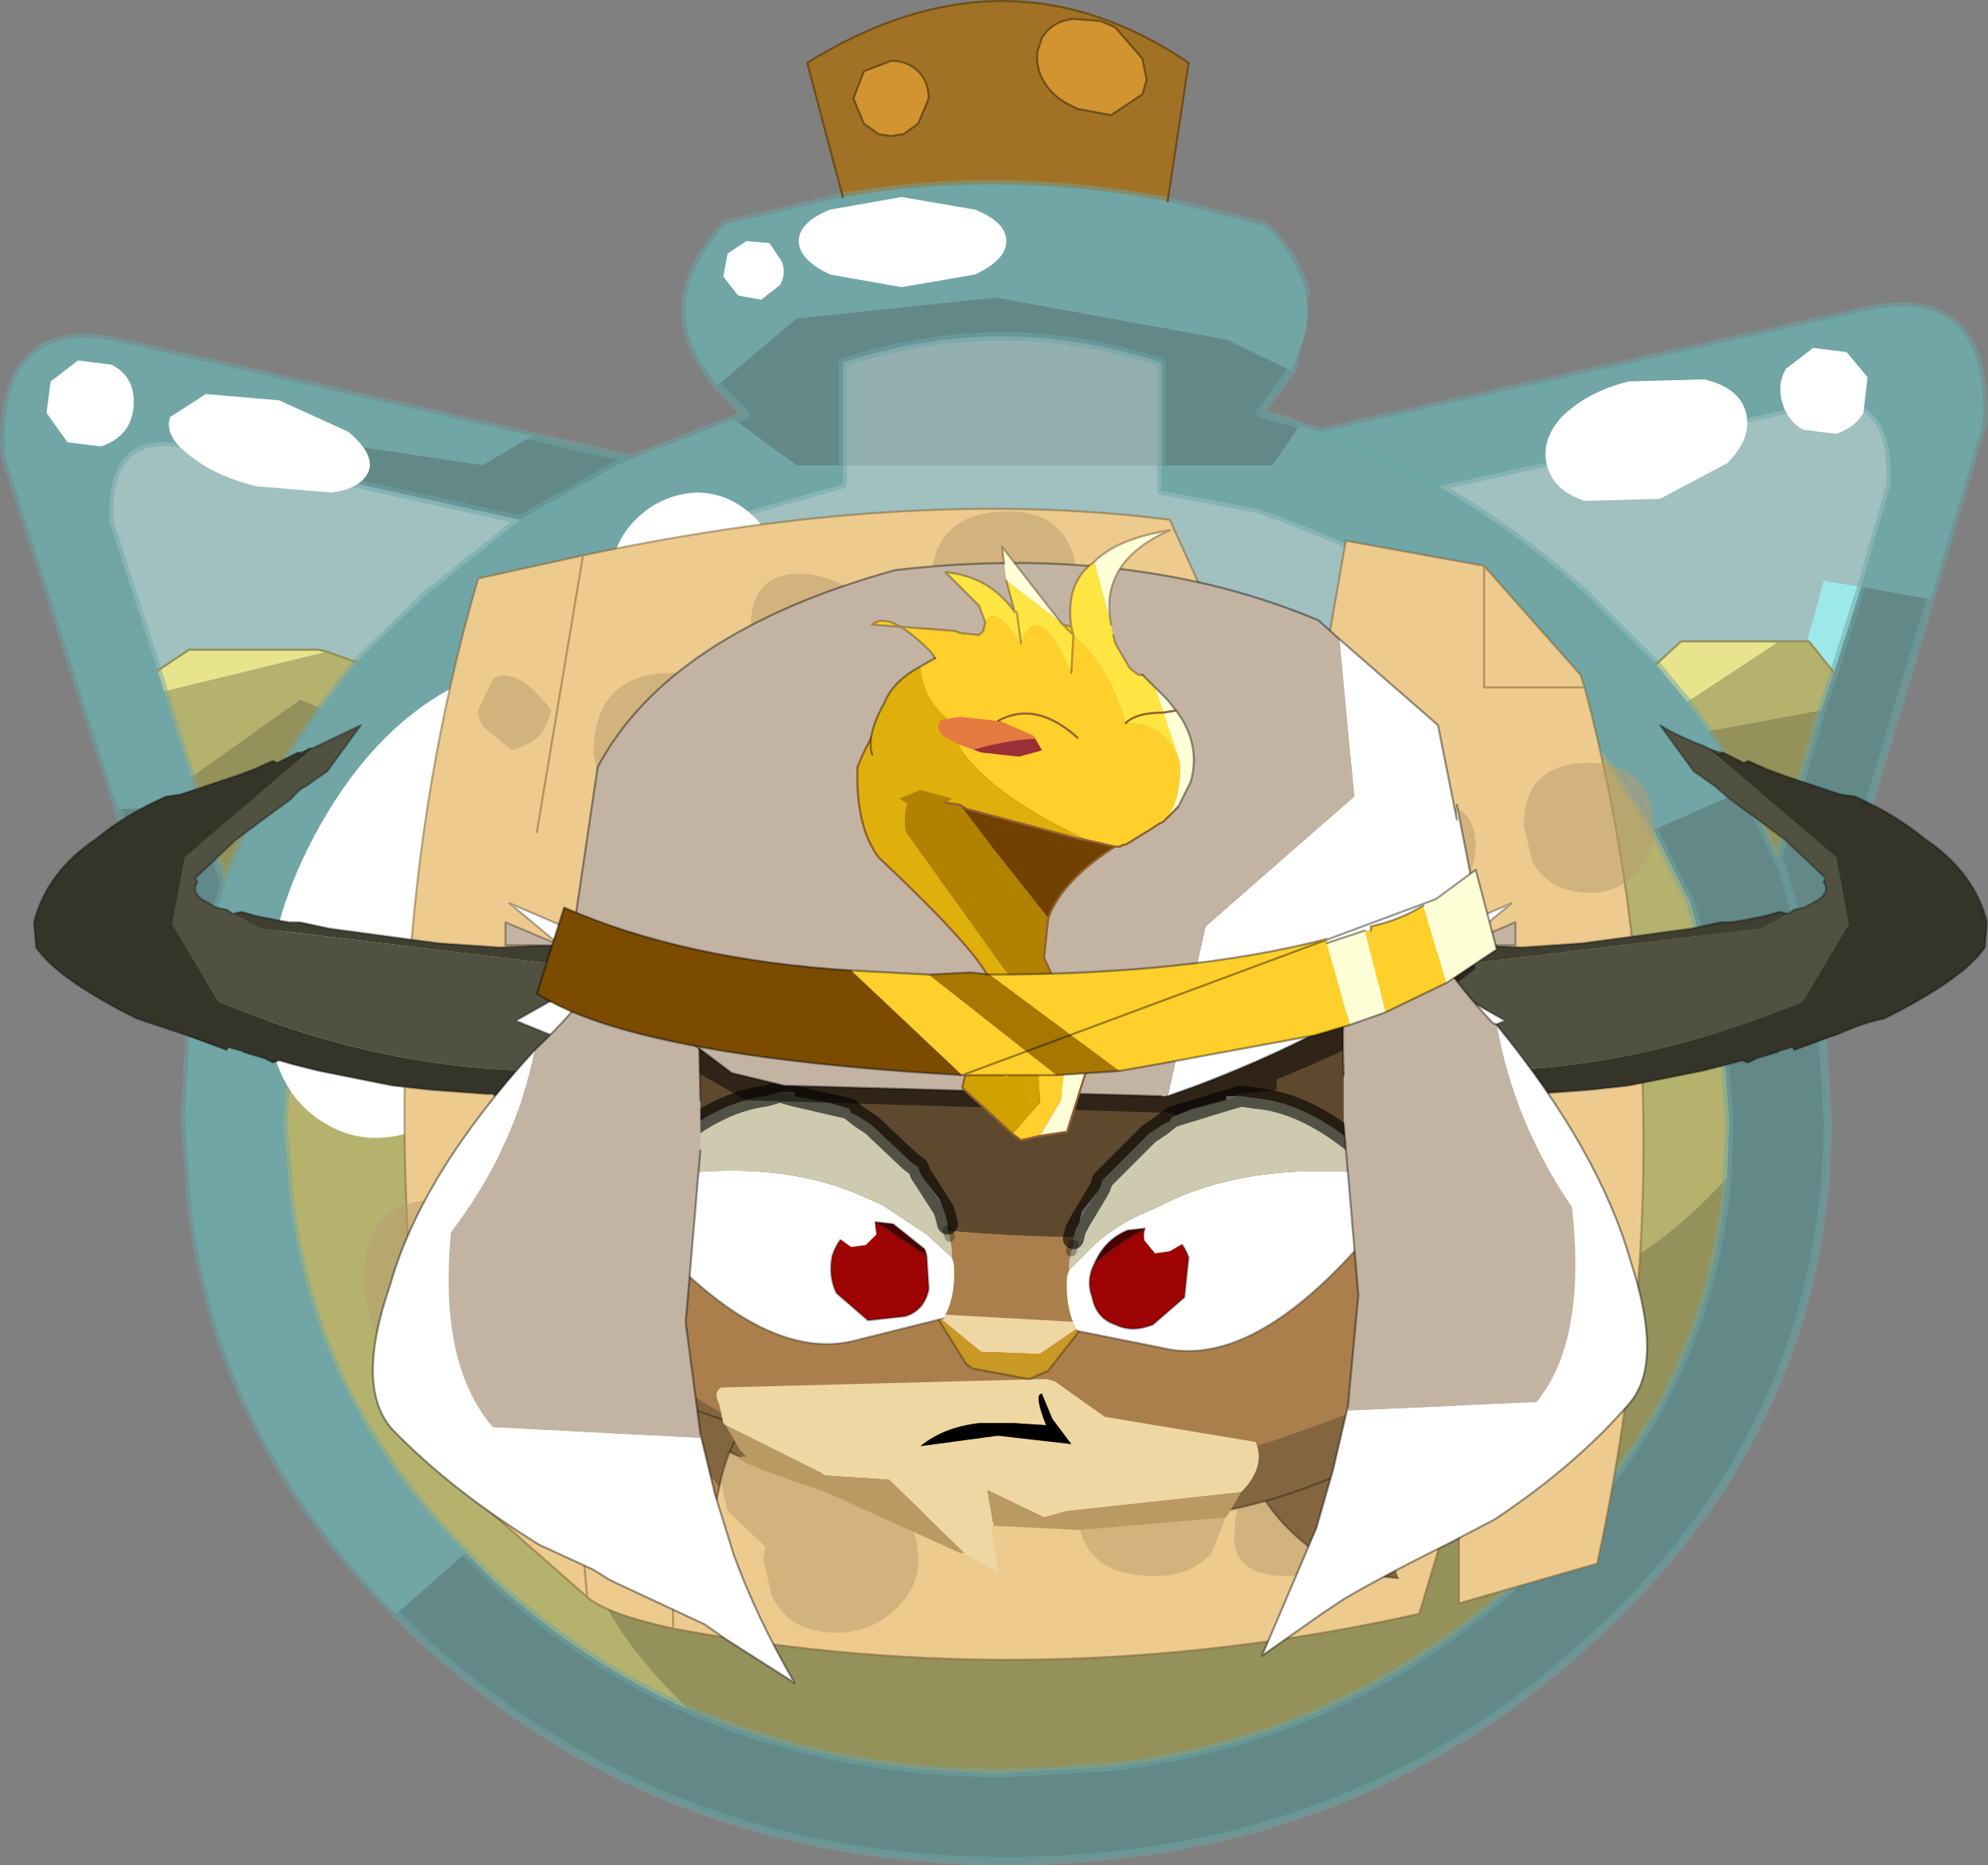 <svg viewBox="0 0 47.433 44.499" xmlns="http://www.w3.org/2000/svg" xmlns:xlink="http://www.w3.org/1999/xlink"><rect x="0" y="0" width="47.433" height="44.499" fill="#808080" stroke="none"/><g transform="translate(-376.69 -277.75)"><use transform="translate(376.7 277.75)" width="47.4" height="44.5" xlink:href="#a"/><use transform="translate(377.5 290.4)" width="46.6" height="27.5" xlink:href="#b"/></g><defs><g id="c"><path d="M1.05-21q-.05.25.05.55.2.5.7.75l.2.1.8.15.75-.5.1-.35-.1-.5-.65-.75-.35-.15-.65-.05q-.5.05-.75.45l-.1.3m3.1 3.6q-4-.75-7.75-.1l-.85-3.2q4.75-2.95 9.1 0l-.5 3.3m-7.25-1.85.35.25.3.05.3-.05.35-.25.25-.6q0-.4-.25-.65t-.65-.25l-.65.25-.25.65.25.6" fill="#a17225" fill-rule="evenodd" transform="translate(23.7 22.2)"/><path d="m1.05-21 .1-.3q.25-.4.75-.45l.65.05.35.15.65.75.1.5-.1.35-.75.5-.8-.15-.2-.1q-.5-.25-.7-.75-.1-.3-.05-.55m-4.15 1.75-.25-.6.25-.65.65-.25q.4 0 .65.25t.25.65l-.25.6-.35.25-.3.05-.3-.05-.35-.25" fill="#d19430" fill-rule="evenodd" transform="translate(23.7 22.2)"/><path d="m20.05-6.15-.6-.75h-.05l.4-1.45.9.15-.65 2.05" fill="#9de8e8" fill-rule="evenodd" transform="translate(23.7 22.2)"/><path d="m16.55-5.45-.75-.9.6-.55h2.35l-2.2 1.45m-4.5-.8Q11.3-4.8 8.6-4.65L6.1-5q-5-.55-8.6.9-5.15 3.15-10.85 2.75l-1.75-1.2 1.65-2.3.05-.1.05-.05q.95-1.05 3.1-1.8h20.9l1.4.55m-32 .05.75-.5h3.1l.2.05-3.9.95-.15-.5" fill="#e8e48d" fill-rule="evenodd" transform="translate(23.7 22.2)"/><path d="m13.6-5.4 1.1 1.35 1.05 1.65.75 1.5.1.15.7 2.45.1.8.15 2.05-.05 1.35Q13.8 10 8.4 9l-4-1.05-4.95-.7Q-6 6.95-8.3 9.55q-1.5 1.7-1.65 3.45-.3 2.75 2.7 5.6-2.5-1.1-4.65-3.05l-.7-.7q-3.65-3.65-4.2-8.5l-.15-1.8.15-1.95.3-1.7.4-1.25 1-2.2 1.75 1.2q5.7.4 10.85-2.75Q1.1-5.55 6.1-5l2.5.35q2.7-.15 3.45-1.6l1.55.85m3.45.65-.5-.7 2.2-1.45h.7l.6.75-.3.9-2.7.5m-32.95-1.9.7.25-.85 1.1-.5-.2-2.6 1.85-.65-2.05 3.9-.95" fill="#b5b26e" fill-rule="evenodd" transform="translate(23.7 22.2)"/><path d="m17.9-3.35-.35-.6-.5-.8 2.7-.5L18.7-1.7l-.8-1.65M-7.25 18.6q-3-2.85-2.7-5.6.15-1.75 1.65-3.45 2.3-2.6 7.75-2.3l4.95.7L8.4 9q5.4 1 9.1-3.1-.25 2.95-1.6 5.45-1.25 2.25-3.4 4.2-4.15 3.75-9.7 4.4l-2.5.15q-4.1 0-7.55-1.5m-8.8-23.9q-1.55 2.15-2.3 4.2l-.6-1.85-.2-.7 2.6-1.85.5.2" fill="#94915a" fill-rule="evenodd" transform="translate(23.7 22.2)"/><path d="m4.15-17.4 2.35.6q.75.75.95 1.6.15.75-.25 1.6l-.1.25-1.55-.75-5.5-1-4.75.5-1.9 1.6-.25-.35q-1.2-1.7.45-3.5l2.8-.65q3.75-.65 7.75.1m6.45 6.8-1.4-.7-1.4-.6 1.4.6 1.4.7q1.9 1.1 3.55 2.6l1.65 1.65.75.9.5.7.5.8.35.6-2.15.95-1.05-1.65-1.1-1.35-1.1-1.05q-1.45-1.35-3.1-2.3l-1.25-.6-1.25-.5-.15-.05-.4-.15L4-10.5v-.6h2.65l.65-.95.5.15 13.05-2.9q2.9-.6 2.75 2.7l-1.25 4.2-1.65-.3.7-2.45q.1-2.4-1.95-1.9L10.6-10.6M-13.35-5l-.05.05-.05.1-1.65 2.3-1 2.2-.4 1.25-.3 1.7-.15 1.95.15 1.8q.55 4.85 4.2 8.5l-1.65 1.45q-4.25-4.15-4.9-9.75l-.15-2.05.1-1.9.05-.3.35-1.95.45-1.45q.75-2.05 2.3-4.2l.85-1.1 1.65-1.6 2.25-1.8.05-.05.1-.05L-9-11.1l.35-.15 2.45-.95 1.5 1.1h1.1v.45l-2.3.65-1.65.65-2.35 1.3-2 1.6L-13.35-5m-7.55 2.1-2.7-8.45q-.15-3.3 2.7-2.7l9.9 2.25-1.2.7-5-.75-.45.65-1.6-.4q-1.95-.4-1.85 1.85l1.15 3.55.15.5.65 2.05.2.7-1.95.05" fill="#65cccc" fill-opacity=".502" fill-rule="evenodd" transform="translate(23.7 22.2)"/><path d="m-6.6-13 1.9-1.6 4.75-.5 5.5 1 1.55.75-.75 1 .7.2.25.1-.65.95H4v-2.45q-3.8-1.25-7.6 0v2.45h-1.1l-1.5-1.1.3-.1-.7-.7m27.3 4.8 1.65.3-2.75 9.15-.8-2.8-.1-.15.1.15.8 2.8.15.9.15 2.35q0 4.2-1.9 7.7-1.4 2.6-3.85 4.8Q8.45 22.2.3 22.2q-8.1 0-13.85-5.2l-.7-.7 1.65-1.45.7.7q2.15 1.95 4.65 3.05Q-3.8 20.1.3 20.1l2.5-.15q5.55-.65 9.7-4.4 2.15-1.95 3.4-4.2 1.35-2.5 1.6-5.45l.05-1.35-.15-2.05-.1-.8-.7-2.45-.1-.15-.75-1.5 2.15-.95.8 1.65 1.05-3.55.3-.9.65-2.05M-11-11.8l2.35.55-.35.15-2.15 1.2-.1.05-.05.05-6.35-1.4.45-.65 5 .75 1.2-.7m-7.35 10.7L-18.8.35l-.35 1.95-.1.1-1.65-5.3 1.95-.05.6 1.85" fill="#478f8f" fill-opacity=".502" fill-rule="evenodd" transform="translate(23.7 22.2)"/><path d="m10.6-10.6 8.85-1.95q2.05-.5 1.95 1.9l-.7 2.45-.9-.15-.4 1.45h-3l-.6.55L14.15-8q-1.65-1.5-3.55-2.6M4-11.1v.6l2.35.45.4.15.15.05 1.25.5 1.25.6q1.65.95 3.1 2.3l1.1 1.05-1.55-.85-1.4-.55h-20.9q-2.15.75-3.1 1.8l1.45-1.45 2-1.6 2.35-1.3L-5.9-10l2.3-.65v-.45H4m-15.3 1.3L-13.55-8l-1.65 1.6-.7-.25-.2-.05h-3.1l-.75.5-1.15-3.55q-.1-2.25 1.85-1.85l1.6.4 6.35 1.4" fill="#c2ffff" fill-opacity=".502" fill-rule="evenodd" transform="translate(23.7 22.2)"/><path d="M-3.6-11.1v-2.45q3.8-1.25 7.6 0v2.45h-7.6" fill="#a8dede" fill-opacity=".502" fill-rule="evenodd" transform="translate(23.7 22.2)"/><path d="M31.15 7q-.2-.85-.95-1.6l-2.35-.6q-4-.75-7.75-.1l-2.8.65q-1.65 1.8-.45 3.5l.25.35m13.7-.35.1-.25m.6 1.7 1.4.6 1.4.7 8.85-1.95q2.05-.5 1.95 1.9L44.4 14m1.65.3 1.25-4.2q.15-3.3-2.75-2.7L31.5 10.3l-.5-.15m-3.3.95v.6l2.35.45.4.15.15.05 1.25.5 1.25.6q1.65.95 3.1 2.3l1.1 1.05 1.1 1.35 1.05 1.65m2.15-.95-.35-.6-.5-.8-.5-.7-.75-.9-1.65-1.65q-1.65-1.5-3.55-2.6m-3.5-2.75-.75 1 .7.2.25.1m-20.7 7.1-.05.1-1.65 2.3-1 2.2-.4 1.25-.3 1.7-.15 1.95.15 1.8q.55 4.85 4.2 8.5l.7.7q2.15 1.95 4.65 3.05M41.2 28.1l.05-1.35-.15-2.05-.1-.8-.7-2.45-.1-.15-.75-1.5m4.3-3.75L44.4 14m-.65 2.05-.3.9-1.05 3.55.1.15.8 2.8 2.75-9.15m-4.45 4.55.8 1.65m-22.3-9.4V8.65q3.8-1.25 7.6 0v2.45m-7.6 0v.45l-2.3.65-1.65.65-2.35 1.3-2 1.6-1.45 1.45m-.9 21.3.7.7Q15.9 44.4 24 44.4q8.15 0 13.85-5.2 2.45-2.2 3.85-4.8 1.9-3.5 1.9-7.7l-.15-2.35-.15-.9m-2.1 4.65q-.25 2.95-1.6 5.45-1.25 2.25-3.4 4.2-4.15 3.75-9.7 4.4l-2.5.15q-4.1 0-7.55-1.5M2.8 19.3.1 10.85q-.15-3.3 2.7-2.7l9.9 2.25 2.35.55L17.5 10l.3-.1-.7-.7m-4.7 3.2.05-.05.1-.05 2.15-1.2.35-.15M8.5 15.8l1.65-1.6 2.25-1.8L6.05 11l-1.6-.4q-1.95-.4-1.85 1.85L3.75 16m4.75-.2-.85 1.1q-1.55 2.15-2.3 4.2l-.45 1.45-.35 1.95-.05.3-.1 1.9.15 2.05q.65 5.6 4.9 9.75m-4.1-17.4-.6-1.85m-1.95.05 1.65 5.3.1-.1m0-5.95.2.7m-.2-.7L3.9 16.5l-.15-.5m.75 8.8-.05-.2" fill="none" stroke="#6da6a6" stroke-linecap="round" stroke-linejoin="round" stroke-opacity=".502" stroke-width=".2"/><path d="m35.75 15.95-1.4-.55h-20.9q-2.15.75-3.1 1.8l-.05.05m32.8-1.95h.05l.6.75m-.65-.75h-.65m-2.95.55.6-.55h2.35m-6.7.65 1.55.85M3.75 16l.75-.5h3.1l.2.05.7.25" fill="none" stroke="#94915a" stroke-linecap="round" stroke-linejoin="round" stroke-width=".05"/><path d="m24.75 1.2.1-.3q.25-.4.75-.45l.65.05.35.15.65.75.1.5-.1.35-.75.5-.8-.15-.2-.1q-.5-.25-.7-.75-.1-.3-.05-.55M20.1 4.7l-.85-3.2q4.75-2.95 9.1 0l-.5 3.3M20.6 2.95l-.25-.6.25-.65.65-.25q.4 0 .65.25t.25.65l-.25.6-.35.25-.3.05-.3-.05-.35-.25" fill="none" stroke="#704f19" stroke-linecap="round" stroke-linejoin="round" stroke-width=".05"/><path d="m15.15-13.1 1.8-.05q.85.2 1 .8t-.45 1.2l-1.6.85-1.8.05q-.75-.25-.9-.85t.35-1.15q.6-.6 1.6-.85M19.55-13.9l.8.1.5.6-.1.85q-.2.35-.65.5l-.8-.1q-.4-.25-.5-.7-.1-.4.1-.75l.65-.5M-16.05-2.55q1.25-2.2 3.05-3.2 1.85-1.05 3.15-.3 1.3.8 1.3 2.85.05 2.1-1.2 4.3t-3.15 3.25q-1.75 1.05-3.05.25-1.3-.75-1.4-2.8.05-2.15 1.3-4.35M-21.85-13.6l.8.1q.4.2.5.6.1.45-.1.85-.2.35-.65.5l-.8-.1-.5-.7.1-.75.65-.5M-17.05-12.65l1.65.75q.6.5.5.9-.15.45-.9.55l-1.8-.15q-1-.25-1.6-.75-.6-.45-.45-.9l.85-.55 1.75.15M-8.55-9.8q.6-.6 1.45-.65.8 0 1.4.6t.6 1.4q-.05.85-.65 1.45-.55.55-1.4.6-.8 0-1.4-.6t-.6-1.4q.05-.85.6-1.4M-5.9-16.45l.55.05.3.45q.1.3-.05.55l-.45.35-.55-.1-.35-.45.1-.55.45-.3M-2.2-17.5l1.75.3q.75.3.75.75t-.75.8l-1.75.3-1.7-.3q-.75-.35-.75-.8t.75-.75l1.7-.3" fill="#fff" fill-rule="evenodd" transform="translate(23.7 22.2)"/><path d="M11.7-8.7 14-6.1l.1.3q2.65 10 .3 20.9l-3.3.95v-2.9l-.95 3.15q-9 2-17.8.35-1.6-.35-2.05-.75l-3.75-3.3-.05-.4Q-15.05 1-12.3-8.4l2.5-.55q7.75-1.65 14-.85L7.3-3l1.1-6.3 3.3.6v2.9h2.4-2.4v-2.9M-7.65 8.4v8.25V8.4m-2.05 7.5-.4-4.5-3.4.8 3.4-.8.4 4.5m-1.2-18.25 1.1-6.6-1.1 6.6m21.5 10.5.5 5-.5-5" fill="#edcb8e" fill-rule="evenodd" transform="translate(23.7 22.2)"/><path d="m35.4 13.5 2.3 2.6.1.3q2.65 10 .3 20.9l-3.3.95v-2.9l-.95 3.15q-9 2-17.8.35-1.6-.35-2.05-.75l-3.75-3.3-.05-.4q-1.55-11.2 1.2-20.6l2.5-.55q7.75-1.65 14-.85l3.1 6.8 1.1-6.3 3.3.6v2.9h2.4m-3 18.95-.5-5m-20.4-17.1-1.1 6.6M10.2 34.4l3.4-.8.4 4.5m2.05.75V30.6" fill="none" stroke="#7a5e32" stroke-linecap="round" stroke-linejoin="round" stroke-opacity=".502" stroke-width=".05"/><path d="M2-8.15q1.4.05 1.4 1.4 0 .55-.4 1-.45.5-1.15.5Q.5-5.25.3-6.4H.25q-1.15 0-1.55-.9l-.2-.9q0-1.75 1.75-1.8T2-8.15M9.4-2q0-1.05 1.05-1.05T11.5-2q-.05 1.1-1 1.1-.75 0-1-.5L9.4-2m5.95.6q-.45.5-1.1.5-1 0-1.4-.75l-.2-.85q0-1.5 1.55-1.5t1.55 1.6q0 .55-.4 1m-1.7 10.5-.65.25q-.85 0-1.1-.7l-.05-.45q0-1.1 1.15-1.1 1.1.05 1.1 1.15l-.45.85m-6.6-7.75Q7.5.75 8.5.75q1.75 0 1.75 1.65L9.9 3.5q-.45.65-1.15.75v.3q0 .65-.4 1.1-.45.6-1.35.6-1.2 0-1.65-.9l-.2-.85q0-.7.3-1.1l-.55-.1-.1.15q-.65.8-1.55.8-1.25 0-1.8-1l-.35-1q0-1.9 2.1-2 1 0 1.5.45l.9-.15q1.15 0 1.45.8m-4.2 4.1L2.5 6.6q-.5.75-1.5.75-1.1 0-1.55-.9L-.8 5.5q0-2.05 1.85-1.8 1.8.25 1.8 1.75m4.1 5.5q1.45 0 1.45 1.25-.1.8-.5 1.15l.25.8-.3.85q-.3.4-.85.4-1.4 0-1.25-1.15 0-.55.35-.85-.5-.35-.6-1.2 0-1.25 1.45-1.25m-1.75 3.9q-.5.55-1.35.55Q2 15.4 2 13.75q0-1.7 1.85-1.7 1.8 0 1.8 1.65l-.45 1.15m-15.9-19.7q-.15.35-.8.55l-.6-.5q-.2-.15-.2-.45l.35-.75q.55-.35 1.4.75l-.15.4m7.3-1.55q-.45.6-1.1.6-.85 0-1.15-.7l-.15-.7q0-1.45 1.4-1.3 1.35.2 1.35 1.25 0 .35-.35.85m-2 1.3q1.6 0 1.6 1.8 0 .75-.45 1.25-.5.5-1.25.5-1.15 0-1.45-.9l-.8.15q-1.1 0-1.55-.95l-.25-.95q0-1.95 1.9-1.95 1.4 0 1.75 1.1l.5-.05M-8.55-.75q0-1.1 1.15-1.1 1.1 0 1.1 1.2l-.05.35q1.3.05 1.3 1.6l-.4.95-.55.45q.25.4.25 1.1t-.4 1.2q-.5.65-1.35.65-1.15 0-1.5-.85l-.1-.5-.4.05q-.85 0-1.15-.65l-.15-.7q0-1.35 1.4-1.4.9 0 1.2.6l.15-.05-.25-.9q0-.6.35-.95l-.55-.6-.05-.45M-1.25-4q-.75 0-1.1-.7l-.15-.55q0-1.2 1.25-1.2T0-5.25l-.25.75q-.35.5-1 .5m-8.3 12.5q-.4.4-.95.4l-.8-.2-.45.9q-.55.75-1.5.75-1.1 0-1.55-.9l-.25-.95q0-2.2 1.9-2.05 1.15.1 1.6.85.2-.65 1.1-.7 1.2-.1 1.2 1.05 0 .5-.3.85m.3 2.7q0-1.65 1.75-1.65 1.3 0 1.65.9.25-.6 1.15-.45 1.3.25 1.3 1.25 0 .5-.35.85l-.05.05q.3.4.3 1.1v.05q1.7.1 1.7 1.75 0 .6-.5 1.1-.6.6-1.45.6-1.15 0-1.55-.9l-.2-.85.05-.3-.9-.85-.15-.65.15-.7q-.45.4-1.15.4-.95 0-1.45-.75l-.3-.95m3.4.8-.05-.05-.1.15.15-.1m3.1-1.55q0-1.45 1.3-1.2t1.3 1.25q0 .5-.35.85-.4.4-1 .4-.85 0-1.15-.65l-.1-.65" fill="#b89c6e" fill-opacity=".502" fill-rule="evenodd" transform="translate(23.7 22.2)"/></g><g id="b"><path d="M410.05 315.4q-1.25-.1-2-.65-1.3-.95-1.7-2.35l.9-.3q.75-.45 1.3-1.95l1.5 5.25" fill="#83663f" fill-rule="evenodd" transform="translate(-377.5 -290.4)"/><path d="M32.55 25q-1.25-.1-2-.65-1.3-.95-1.7-2.35l.9-.3q.75-.45 1.3-1.95" fill="none" stroke="#000" stroke-linecap="round" stroke-linejoin="round" stroke-opacity=".302" stroke-width=".05"/><path d="m410.9 301.55 1.75 1.85q1.2 1.8 1 3.8l-.65 2.2q-12.55 7.45-23-.2-1.55-2-1.3-4.25.05-.6.25-1.1l.15-.55q.5.45 3.65 2 3.1 1.55 7 1.85t9.1-.15q5.15-.5 4.15-2.5l-.55-1.05-1.55-1.9" fill="#aa7f4b" fill-rule="evenodd" transform="translate(-377.5 -290.4)"/><path d="M413 309.4q-1 1.8-3.55 3.15-3.9 2-9.05 1.5-5.2-.45-8.6-3.1l-1.8-1.75q10.45 7.65 23 .2" fill="#83663f" fill-rule="evenodd" transform="translate(-377.5 -290.4)"/><path d="m389.1 303.3.65-1.15q1.05-1.45 3.15-2.55 3.85-2 9.05-1.55 5.15.5 8.6 3.2l.25.25.1.05 1.55 1.9.55 1.05q1 2-4.15 2.5-5.2.45-9.1.15t-7-1.85q-3.15-1.55-3.65-2" fill="#5f492e" fill-rule="evenodd" transform="translate(-377.5 -290.4)"/><path d="m11.6 12.9.65-1.15Q13.3 10.3 15.4 9.2q3.85-2 9.05-1.55 5.15.5 8.6 3.2l.25.25.1.05L35.15 13q1.2 1.8 1 3.8L35.5 19q-1 1.8-3.55 3.15-3.9 2-9.05 1.5-5.2-.45-8.6-3.1l-1.8-1.75q-1.55-2-1.3-4.25.05-.6.25-1.1z" fill="none" stroke="#000" stroke-linecap="round" stroke-linejoin="round" stroke-opacity=".302" stroke-width=".05"/><path d="m389.45 310.05-.45-1.6 5.45 3.35q-.4.45-.6 1.45l-.25-.35-1.45-1.45-.05.1.15.7v.8q-2-2.5-2.75-3.1l-.05.1" fill="#83663f" fill-rule="evenodd" transform="translate(-377.5 -290.4)"/><path d="M393.85 313.25q-.15.6-.15 1.55-1.95-.95-3.1-2.5l-1.15-2.25.05-.1q.75.6 2.75 3.1v-.8l-.15-.7.05-.1 1.45 1.45.25.35" fill="#b1844e" fill-rule="evenodd" transform="translate(-377.5 -290.4)"/><path d="m11.95 19.65-.45-1.6m5.45 3.35q-.4.45-.6 1.45-.15.6-.15 1.55-1.95-.95-3.1-2.5l-1.15-2.25z" fill="none" stroke="#000" stroke-linecap="round" stroke-linejoin="round" stroke-opacity=".302" stroke-width=".05"/><path d="m394 311.75-.05-.05-.1-.45q-.15-.3.05-.4l7.7-.2h.05l.2.05 1.2.85 3.6.6q.25.6-.35 1.2l-4.15.45-.55.15-1.35-.65.15.85h-.05l.15 1.1-.85-.45h.05l-1.8-1.75-1.55-.1-.05-.05-2.3-1.15m6.9-.05h-.85q-.85.1-1.4.55l1.85-.25 1.75.2-.45-.6-.25-.6q-.2 0 .1.75l-.75-.05" fill="#eed7a2" fill-rule="evenodd" transform="translate(-377.5 -290.4)"/><path d="M401.65 311.75q-.3-.75-.1-.75l.25.6.45.6-1.75-.2-1.85.25q.55-.45 1.4-.55h.85l.75.05" fill-rule="evenodd" transform="translate(-377.5 -290.4)"/><path d="m394 311.75 2.3 1.15.05.05 1.55.1 1.8 1.75h-.1l-3.2-1.45q-2.7-.9-1.9-.85l-.15-.15-.35-.6m6.4 2.4-.15-.85 1.35.65.55-.15 4.15-.45-.35.6-3.5.3-2.05-.1" fill="#bb9962" fill-rule="evenodd" transform="translate(-377.5 -290.4)"/><path d="m402.6 309.3-1.1.75-1.4-.05-1.1-.9 3.6.2" fill="#eed7a2" fill-rule="evenodd" transform="translate(-377.5 -290.4)"/><path d="m402.6 309.3-.9 1.15-.45.2-1.35-.25-.15-.1-.75-1.2 1.1.9 1.4.05 1.1-.75" fill="#c99825" fill-rule="evenodd" transform="translate(-377.5 -290.4)"/><path d="m21.5 18.7.75 1.2.15.1 1.35.25.45-.2.9-1.15" fill="none" stroke="#000" stroke-linecap="round" stroke-linejoin="round" stroke-opacity=".302" stroke-width=".05"/><path d="m410.4 300.9-.15.35q-.15.6.35 1.75l.2.25q4.3.3 8.9-1.6l1.1-1.85-.3-1.6-3.05-2.6-.1-.05q-.65-.25-1.05-.5l.8 1.1.5.35.35.3.95.7.4.3.95.9-.05.1q.15.2-.1.4l-.35.2-.25.05-.15.1-.65.35-8.3 1m9.1 1.9.8-.3.3-.1-1.1.4m-1.7-7.1-.35-.1.25.15.1-.05" fill="#505140" fill-rule="evenodd" transform="translate(-377.5 -290.4)"/><path d="m419.35 299.55-.2-.05-.35.1-.5.1-.3.05h-.25l-.7.15-1.85.25-.75.1-1.45.1-1.05-.05-1.1.05-.45.55 8.3-1 .65-.35" fill="#3e3e31" fill-rule="evenodd" transform="translate(-377.5 -290.4)"/><path d="m410.8 303.25.55.5 1.6.2.15-.05.05-.05h.15l1.35-.1.9-.1 1.75-.35.6-.15.35-.1.15.05.2-.1.5-.15.35-.1.05.05 1.1-.4q.55-.25 1.05-.35 1.9-.95 2.4-1.7l.05-.6q-.3-1.2-1.5-2-.65-.55-1.65-1l-.35-.05-1.35-.45-.4-.15-.45-.2-.1.05-.5-.25-.1.05-.25-.15 3.05 2.6.3 1.6-1.1 1.85q-4.6 1.9-8.9 1.6" fill="#343429" fill-rule="evenodd" transform="translate(-377.5 -290.4)"/><path d="m32.9 10.5-.15.35q-.15.6.35 1.75l.2.25.55.5 1.6.2.15-.05.05-.05h.15l1.35-.1.9-.1 1.75-.35.6-.15.35-.1.15.05.2-.1.5-.15m.4-.05.8-.3.3-.1q.55-.25 1.05-.35 1.9-.95 2.4-1.7l.05-.6q-.3-1.2-1.5-2-.65-.55-1.65-1l-.35-.05-1.35-.45-.4-.15-.45-.2-.1.05-.5-.25m-.35-.1-.1-.05q-.65-.25-1.05-.5l.8 1.1.5.35.35.3.95.7.4.3.95.9-.05.1q.15.2-.1.4l-.35.2-.25.05-.15.1-.2-.05-.35.1-.5.1-.3.05h-.25l-.7.15-1.85.25-.75.1-1.45.1-1.05-.05-1.1.05-.45.55m7.05-5.3.25.15.1-.05" fill="none" stroke="#000" stroke-linecap="round" stroke-linejoin="round" stroke-opacity=".302" stroke-width=".05"/><path d="m411 302.75 1.6-.65-1.95-1.1.9-.7 1.2-1-2.1.9-1 1.15 1.35 1.4" fill="#fff" fill-rule="evenodd" transform="translate(-377.5 -290.4)"/><path d="m411 302.75-1.35-1.4.65 2.85 2.2.7-1.05-.85.35-.15-.35.15 1.05.85h.05q-.2-.65.35-.9l-1.1-.1.85-.35-1.05.05-.7-.8.1-.05m1.85-2.45v-.55l-1.3.55h1.3" fill="#c3b3a3" fill-rule="evenodd" transform="translate(-377.5 -290.4)"/><path d="m32.15 10.95 1-1.15 2.1-.9-1.2 1-.9.7 1.95 1.1-1.6.65m-.7 1.45 2.2.7.05.05v-.05q-.2-.65.35-.9l-1.1-.1.85-.35-1.05.05-.7-.8.1-.05m.8 1.15-.35.15 1.05.85m.35-4.6h-1.3l1.3-.55v.55" fill="none" stroke="#000" stroke-linecap="round" stroke-linejoin="round" stroke-opacity=".302" stroke-width=".05"/><path d="m382.25 299.55.65.35 8.3 1 .15.35q.15.6-.35 1.75l-.2.25q-4.3.3-8.9-1.6l-1.1-1.85.3-1.6 3.05-2.6.1-.05 1.05-.5-.8 1.1-.5.35q-.2.1-.35.3l-.95.7-.4.3-.95.9.05.1q-.15.2.1.4l.35.2.25.05.15.1m-.15 3.25-.8-.3-.3-.1 1.1.4m1.7-7.1.35-.1q-.15 0-.25.15l-.1-.05" fill="#505140" fill-rule="evenodd" transform="translate(-377.5 -290.4)"/><path d="m382.25 299.55.2-.05.35.1.5.1.3.05h.25l.7.15 1.85.25.75.1 1.45.1 1.05-.05 1.1.05.45.55-8.3-1-.65-.35" fill="#3e3e31" fill-rule="evenodd" transform="translate(-377.5 -290.4)"/><path d="m390.8 303.25-.55.5-1.6.2-.15-.05-.05-.05h-.15l-1.35-.1-.9-.1-1.75-.35-.6-.15-.35-.1-.15.05-.2-.1-.5-.15-.35-.1-.05.05-1.1-.4-1.05-.35q-1.9-.95-2.4-1.7l-.05-.6q.3-1.2 1.5-2 .65-.55 1.65-1l.35-.05 1.35-.45.4-.15.45-.2.1.05.5-.25.1.05q.1-.15.25-.15l-3.05 2.6-.3 1.6 1.1 1.85q4.6 1.9 8.9 1.6" fill="#343429" fill-rule="evenodd" transform="translate(-377.5 -290.4)"/><path d="m13.7 10.5-.45-.55-1.1-.05-1.05.05-1.45-.1-.75-.1-1.85-.25-.7-.15H6.1l-.3-.05-.5-.1-.35-.1-.2.05m8.95 1.35.15.35q.15.6-.35 1.75l-.2.25-.55.5-1.6.2-.15-.05-.05-.05h-.15l-1.35-.1-.9-.1-1.75-.35-.6-.15-.35-.1-.15.05-.2-.1-.5-.15m-.4-.05-.8-.3-1.35-.45q-1.9-.95-2.4-1.7L0 9.35q.3-1.2 1.5-2 .65-.55 1.65-1l.35-.05 1.35-.45.4-.15.45-.2.1.05.5-.25m.35-.1.1-.05 1.05-.5-.8 1.1-.5.35q-.2.1-.35.3l-.95.7-.4.3-.95.9.05.1q-.15.2.1.4l.35.2.25.05.15.1m1.9-3.95q-.15 0-.25.15l-.1-.05" fill="none" stroke="#000" stroke-linecap="round" stroke-linejoin="round" stroke-opacity=".302" stroke-width=".05"/><path d="m390.6 302.75-1.6-.65 1.95-1.1-.9-.7-1.2-1 2.1.9 1 1.15-1.35 1.4" fill="#fff" fill-rule="evenodd" transform="translate(-377.5 -290.4)"/><path d="m390.6 302.75 1.35-1.4-.65 2.85-2.2.7 1.05-.85-.35-.15.35.15-1.05.85h-.05q.2-.65-.35-.9l1.1-.1-.85-.35 1.05.05.7-.8-.1-.05m-1.85-2.45v-.55l1.3.55h-1.3" fill="#c3b3a3" fill-rule="evenodd" transform="translate(-377.5 -290.4)"/><path d="m14.45 10.95-1-1.15-2.1-.9 1.2 1 .9.7-1.95 1.1 1.6.65m.7 1.45-2.2.7-.05.05v-.05q.2-.65-.35-.9l1.1-.1-.85-.35 1.05.05.7-.8-.1-.05m-.8 1.15.35.15-1.05.85m-.35-4.6h1.3l-1.3-.55v.55" fill="none" stroke="#000" stroke-linecap="round" stroke-linejoin="round" stroke-opacity=".302" stroke-width=".05"/><path d="m398.75 305.9.35.45.1.25-.45-.7m-3.45-2.1h.35v.1l-.35-.1" fill="#f2f4f7" fill-rule="evenodd" transform="translate(-377.5 -290.4)"/><path d="m399.4 307.75.05.15q.05.8-.25 1.3l-2 .5q-2.2.65-5-2.45-.25-.8-.05-1.4 3.05-.5 5.15.45l.45.2 1.05.7.6.55" fill="#fff" fill-rule="evenodd" transform="translate(-377.5 -290.4)"/><path d="m396.95 304.2.05.1.2.1.3.2.9.85.2.15.05.15.1.15.45.7.05.15.05.2v.15l.05.15.05.3v.2l-.6-.55-1.05-.7-.45-.2q-2.1-.95-5.15-.45v-.35l.3-.3q1.3-1.15 2.5-1.3l.35-.1.35.1.8.15.5.15" fill="#cecab0" fill-rule="evenodd" transform="translate(-377.5 -290.4)"/><path d="m21.8 16.7.05.15" fill="none" stroke="#000" stroke-linecap="round" stroke-linejoin="round" stroke-opacity=".302" stroke-width=".25"/><path d="m19.7 14-.25-.2m.25.2.3.2.9.85.2.15.05.15.1.15m.45.7.05.15.05.2m-7.15-1.45.3-.3q1.3-1.15 2.5-1.3l.35-.1m.35.1 1.3.3m-1.3-.3-.35-.1m3.9 2.8-.45-.7" fill="none" stroke="#000" stroke-linecap="round" stroke-linejoin="round" stroke-opacity=".6" stroke-width=".5"/><path d="m21.7 18.8-2 .5q-2.2.65-5-2.45" fill="none" stroke="#000" stroke-linecap="round" stroke-linejoin="round" stroke-opacity=".302" stroke-width=".05"/><path d="M394.2 307.6q.2-1.3 1.7-.65l.35.3q.45 1.05-.75 1.25l-.25-.15q-.8-.25-1.05-.75" fill="#fff" fill-rule="evenodd" transform="translate(-377.5 -290.4)"/><path d="m397.55 306.9.2.1 1.05.7.05.8q-.1.5-.55.65l-.9.1-.75-.65q-.2-.4-.1-.9.15-.45.55-.7l.45-.1" fill="#9e0303" fill-rule="evenodd" transform="translate(-377.5 -290.4)"/><path d="m397.55 306.9.45.05.75.6.05.15-1.05-.7-.2-.1" fill="#4b0101" fill-rule="evenodd" transform="translate(-377.5 -290.4)"/><path d="m21.3 17.3-.05-.15-.75-.6-.45-.05.2.1 1.05.7.05.8q-.1.5-.55.65l-.9.1-.75-.65q-.2-.4-.1-.9.15-.45.55-.7l.45-.1" fill="none" stroke="#000" stroke-linecap="round" stroke-linejoin="round" stroke-opacity=".302" stroke-width=".05"/><path d="m397.35 307.45-.35.05-.35-.25-.05-.35.25-.3.4-.05.3.25.05.4-.25.25" fill="#fff" fill-rule="evenodd" transform="translate(-377.5 -290.4)"/><path d="m407.9 295.15.6.4 2.35 1.6 1.05 3.7q-1.75 1.45-4.75 2.65v.25l-.9.1-1.5.5-.1-.05-10.15-.3-3.9-2.2.5-3.6q1.6-2.55 6.85-3.8 2.85-.35 5.4-.1l-.05-.05q-.15-.35-.95-.6 1.05 0 1.8.7l-.35-.6-.05-.3-.15-.25 1.7 1.35.3.05q-.3-.8.3-1.2.55-.4 1.75-.55-1.65.6-1.15 1.7l.15.15.05.15 1.2.3" fill-opacity=".502" fill-rule="evenodd" transform="translate(-377.5 -290.4)"/><path d="m406.3 303.9-.35.1v-.1h.35m-3.4 2.25-.45.75.05-.25.4-.5" fill="#f2f4f7" fill-rule="evenodd" transform="translate(-377.5 -290.4)"/><path d="m402.2 308.05.6-.6q.5-.45 1.05-.7l.45-.2q2.1-1.1 5.15-.8l-.05 1.4q-2.8 3.3-5 2.75l-2-.4q-.3-.5-.25-1.3l.05-.15" fill="#fff" fill-rule="evenodd" transform="translate(-377.5 -290.4)"/><path d="m406.3 303.9.35.05q1.2.1 2.5 1.2l.2.15.1.1v.35q-3.05-.3-5.15.8l-.45.2q-.55.25-1.05.7l-.6.6v-.2l.05-.25.05-.15v-.15l.05-.2.1-.2.45-.75.05-.1.05-.15 1.1-1.1.3-.2.2-.1.05-.1.5-.2.8-.2.35-.1" fill="#cecab0" fill-rule="evenodd" transform="translate(-377.5 -290.4)"/><path d="m24.8 17.05-.05.15" fill="none" stroke="#000" stroke-linecap="round" stroke-linejoin="round" stroke-opacity=".302" stroke-width=".25"/><path d="m31.95 15-.1-.1-.2-.15q-1.3-1.1-2.5-1.2l-.35-.05-.35.1m-1.55.6-.3.2-1.1 1.1-.05.15-.05.1-.45.75-.1.2-.05.2m2.1-2.7.25-.2 1.3-.4" fill="none" stroke="#000" stroke-linecap="round" stroke-linejoin="round" stroke-opacity=".6" stroke-width=".5"/><path d="m24.9 19.1 2 .4q2.2.55 5-2.75" fill="none" stroke="#000" stroke-linecap="round" stroke-linejoin="round" stroke-opacity=".302" stroke-width=".05"/><path d="M407.4 307.6q-.2-1.3-1.7-.55l-.35.3q-.45 1.1.75 1.3l.25-.15 1.05-.9" fill="#fff" fill-rule="evenodd" transform="translate(-377.5 -290.4)"/><path d="M402.8 307.9q-.2.4-.05.8.1.5.55.65.4.2.9 0l.75-.65.1-.95q-.15-.45-.55-.6l-.45-.1-.2.1q-.55.3-1.05.75" fill="#9e0303" fill-rule="evenodd" transform="translate(-377.5 -290.4)"/><path d="m404.05 307.05-.45.05q-.5.2-.75.7l-.05.1q.5-.45 1.05-.75l.2-.1" fill="#4b0101" fill-rule="evenodd" transform="translate(-377.5 -290.4)"/><path d="m26.55 16.65-.45.05q-.5.2-.75.7l-.05.1q-.2.4-.05.8.1.5.55.65.4.2.9 0l.75-.65.1-.95q-.15-.45-.55-.6l-.45-.1-.2.1q-.55.3-1.05.75" fill="none" stroke="#000" stroke-linecap="round" stroke-linejoin="round" stroke-opacity=".302" stroke-width=".05"/><path d="m404.25 307.65.35-.05.35-.2.05-.45-.25-.2-.4-.05-.3.3q-.1.15-.05.35l.25.3" fill="#fff" fill-rule="evenodd" transform="translate(-377.5 -290.4)"/><path d="m412.4 302.2-.1-.05q-1.6-1.7-2.1-3.25l-.95-.95q-.4 1.7-.45 2.9v.15q-.1 1.15-.05 2.4v1.15l.35 4.1-.25 2.65v.1l4.5-.2q1.2-1.45.85-4.65-1.4-2.05-1.8-4.35" fill="#c3b3a3" fill-rule="evenodd" transform="translate(-377.5 -290.4)"/><path d="M412.4 302.2q.4 2.3 1.8 4.35.35 3.2-.85 4.65l-4.5.2v-.1l-.35 1.5-.4 1.4-1.3 3.05 1.5-1.05.45-.3q.85-.5 2.05-1.1l.4-.2 1.15-.6q1.95-1.3 3.2-2.75.85-.95.05-3.4-.75-2.65-3.2-5.65" fill="#fff" fill-rule="evenodd" transform="translate(-377.5 -290.4)"/><path d="M31.3 10.45q.05-1.2.45-2.9l.95.95q.5 1.55 2.1 3.25l.1.05q2.45 3 3.2 5.65.8 2.45-.05 3.4-1.25 1.45-3.2 2.75l-1.15.6-.4.2q-1.2.6-2.05 1.1l-.45.3-1.5 1.05 1.3-3.05.4-1.4.35-1.5.25-2.65-.35-4.1m0-1.15q-.05-1.25.05-2.4" fill="none" stroke="#000" stroke-linecap="round" stroke-linejoin="round" stroke-opacity=".4" stroke-width=".05"/><path d="m389.45 302.8.05-.05q1.75-1.65 2.25-3.25l1.1-.9.5 2.85v.15l.05 2.4v1.2l-.35 4.1.35 2.65v.1l-4.95-.25q-1.3-1.5-1-4.65 1.55-2.05 2-4.35" fill="#c3b3a3" fill-rule="evenodd" transform="translate(-377.5 -290.4)"/><path d="M389.45 302.8q-.45 2.3-2 4.35-.3 3.15 1 4.65l4.95.25v-.1l.35 1.45.45 1.45q.55 1.5 1.45 3.05l-1.65-1.05-.5-.35-2.25-1.05-.4-.25-1.3-.6q-2.1-1.3-3.5-2.75-.9-1-.05-3.45.75-2.65 3.45-5.6" fill="#fff" fill-rule="evenodd" transform="translate(-377.5 -290.4)"/><path d="m15.85 11.05-.5-2.85-1.1.9q-.5 1.6-2.25 3.25l-.05.05Q9.25 15.35 8.5 18q-.85 2.45.05 3.45 1.4 1.45 3.5 2.75l1.3.6.4.25L16 26.1l.5.35 1.65 1.05q-.9-1.55-1.45-3.05L16.25 23l-.35-1.45-.35-2.65.35-4.1m0-1.2-.05-2.4" fill="none" stroke="#000" stroke-linecap="round" stroke-linejoin="round" stroke-opacity=".4" stroke-width=".05"/><path d="m408.65 293 2.35 2.05.45 2.25v-.35l.5 2.55-.5.5v.15q-2.25 2-6.2 3.5l-.7.25.9-4.05 3.55-3.1-.35-3.75" fill="#fff" fill-rule="evenodd" transform="translate(-377.5 -290.4)"/><path d="m404.4 303.9-9-.25-1.25-.3-3.85-2.9.65-4.4q1.7-3.2 7.1-4.7 5.7-.65 10.1 1.2l.5.45.35 3.75-3.55 3.1-.9 4.05h-.15" fill="#c3b3a3" fill-rule="evenodd" transform="translate(-377.5 -290.4)"/><path d="m26.9 13.5-9-.25-1.25-.3-3.85-2.9.65-4.4q1.7-3.2 7.1-4.7 5.7-.65 10.1 1.2l.5.45 2.35 2.05.45 2.25m0-.35.5 2.55-.5.5m0 .15q-2.25 2-6.2 3.5l-.7.25" fill="none" stroke="#000" stroke-linecap="round" stroke-linejoin="round" stroke-opacity=".4" stroke-width=".05"/><path d="m401.35 302.6-.65-1.65 1.3.85.15.95L402 304l-.5.85-.45.1-.2-.15.65-.75-.05-1.35-.1-.1m-1.5.25v-.1h1.05l.1.45-.3.25-.85-.6" fill="#ffcf2b" fill-rule="evenodd" transform="translate(-377.5 -290.4)"/><path d="m400.55 301.65.8.95.1.1.05 1.35-.65.75-1.2-1.1.2-.85.85.6.3-.25-.1-.45-.35-1.1" fill="#d1a100" fill-rule="evenodd" transform="translate(-377.5 -290.4)"/><path d="m402 301.8.2.1.5 1.1-.55 1.75-.65.1.5-.85.15-1.25-.15-.95" fill="#ffffd7" fill-rule="evenodd" transform="translate(-377.5 -290.4)"/><path d="m400.7 300.95-2.4-3.35q-.15-.75.55-1.55l2.85 3.6-.1.95.6 1.3-.2-.1-1.3-.85" fill="#b18100" fill-rule="evenodd" transform="translate(-377.5 -290.4)"/><path d="M398.85 296.05q-.7.8-.55 1.55l2.4 3.35.65 1.65-.8-.95-.2-.4q-.15-.65-2.7-3.05-.55-.75-.5-2.15.6-1.55 1.95-2.3l3.45.05.85 1.45.2.35q-2.45-.65-4.75.45" fill="#dfaf0b" fill-rule="evenodd" transform="translate(-377.5 -290.4)"/><path d="M398.85 296.05q2.3-1.1 4.75-.45.25.9-.15 2.25-1.4.85-1.75 1.8l-2.85-3.6" fill="#714100" fill-rule="evenodd" transform="translate(-377.5 -290.4)"/><path d="m26.1 5.2-.2-.35-.85-1.45-3.45-.05q-1.35.75-1.95 2.3-.05 1.4.5 2.15 2.55 2.4 2.7 3.05l.2.4m1.65.25-.6-1.3.1-.95m-1.85 3.2v-.1h1.05l-.35-1.1m.3 3.15-1.2-1.1.2-.85m1.15.35-.1-.45m2.7-7.15q.25.9-.15 2.25-1.4.85-1.75 1.8m-.85 5.15.2.15.45-.1m.7-2.95.5 1.1-.55 1.75-.65.1" fill="none" stroke="#926030" stroke-linecap="round" stroke-linejoin="round" stroke-width=".05"/><path d="m402.05 292.65.2.05.05.2-.25-.25m2.4 4.7-.1.05-.15.1-.65.4-.05.05v-.05l-.1.05h-.1l-.65-.15q-2.15-1-2.95-2.05l-.15-.25.55.2.9.1.55-.15-.2-.35-.8-.35h-.05l-.9-.1-.3.05q-.6-.5-.65-1.25l.35-.2-.1-.15q-1-1-1.4-.65l1.95.15.15.05.45.05.1-.1.05-.2q.2-.5.85.5.4-1.15 1.2.7l.05-.9q.85.7 1.25 2.1.95-.05 1.3.95v.1q0 .9-.4 1.3m-2.05-2q-1-.9-1.9-.4.9-.5 1.9.4m1.1 2.55h.05-.05" fill="#ffcf2b" fill-rule="evenodd" transform="translate(-377.5 -290.4)"/><path d="M403.5 297.95h-.1l.1-.05v.05" fill="#d1a100" fill-rule="evenodd" transform="translate(-377.5 -290.4)"/><path d="m399.55 295.5-.3-.15q-.25-.2-.15-.35 0-.1.2-.1l.3-.05.9.1h.05l.8.35.2.35-.55.15-.9-.1-.55-.2" fill="#f40bae" fill-opacity=".322" fill-rule="evenodd" transform="translate(-377.5 -290.4)"/><path d="m400.7 291.6-.1-.8 1.4 1.8-1.3-1m2.1-.45q.55-.55 1.8-.75-1.7.75-1.4 2.25l-.4-1.5m1.45 3 .3.3.2.25q.6.8.35 1.7l-.3.6-.35.35q.4-.4.4-1.3v-.1l-.6-1.8m.5.55-.3.05.3-.05" fill="#ffffd7" fill-rule="evenodd" transform="translate(-377.5 -290.4)"/><path d="m398.15 296.8-.1-.15q-.55-.55-.55-.9-.15-.45.3-1.25.2-.5.85-.85.05.75.65 1.25-.2 0-.2.1-.1.15.15.35l.3.15.15.25q.8 1.05 2.95 2.05l-.25-.05-2.65-.7-.15-.1-.35-.05.15-.1-.75-.2-.5.2" fill="#dfaf0b" fill-rule="evenodd" transform="translate(-377.5 -290.4)"/><path d="M400.4 298q-1.2-.25-1.95-1l-.3-.2.5-.2.75.2-.15.1.35.05.8 1.05" fill="#b18100" fill-rule="evenodd" transform="translate(-377.5 -290.4)"/><path d="m400.2 292.6-.15-.4-.8-.8q1.05.1 1.65.95l-.2-.75 1.3 1 .3.3-.05-.2q-.15-1.05.55-1.55l.4 1.5.05.25.05.2.35.6.2.15h.1l.3.3.6 1.8q-.35-1-1.3-.95-.4-1.4-1.25-2.1l-.05.9q-.8-1.85-1.2-.7-.65-1-.85-.5m.7-.25h.05l.1.75-.1-.75h-.05m2.65 2.65q.25-.25.9-.25-.65 0-.9.25" fill="#ffe541" fill-rule="evenodd" transform="translate(-377.5 -290.4)"/><path d="m403.3 297.95-1.05.25-1.85-.2-.8-1.05.15.1 2.65.7.25.05.65.15" fill="#714100" fill-rule="evenodd" transform="translate(-377.5 -290.4)"/><path d="m26.45 3.45.6.6.2.25q.6.8.35 1.7l-.3.6M20 5.35q-.15-.45.3-1.25.2-.5.85-.85l.35-.2" fill="none" stroke="#000" stroke-linecap="round" stroke-linejoin="round" stroke-opacity=".4" stroke-width=".05"/><path d="m22.7 2.2-.15-.4-.8-.8q1.05.1 1.65.95l-.2-.75m-.05-.4L23.1.4l1.4 1.8.05.05.2.05q-.15-1.05.55-1.55.55-.55 1.8-.75-1.7.75-1.4 2.25m.05.25.05.2.35.6.2.15h.1m-4.95-.4-.1-.15q-1-1-1.4-.65l1.95.15.15.05.45.05.1-.1.05-.2m.85.5-.1-.75h-.05m1.15.3.25.25-.05-.2m.05.2-.05.9" fill="none" stroke="#4d2e1a" stroke-linecap="round" stroke-linejoin="round" stroke-opacity=".4" stroke-width=".05"/><path d="m27.3 6.6-.35.35-.1.05-.15.1-.65.4H26l-.1.05h-.1m-.65-.15-.25-.05-2.65-.7-.15-.1-.35-.05m3.4.9.65.15m-2.8-3q.9-.5 1.9.4m2.05-.6.3-.05m-.3.05q-.65 0-.9.25" fill="none" stroke="#926030" stroke-linecap="round" stroke-linejoin="round" stroke-width=".05"/><path d="M399.65 303.4q-7.85-.45-10.15-1.95l.65-2.05q2.85 1.25 6.85 1.5l2.65 2.5" fill="#7b4b00" fill-rule="evenodd" transform="translate(-377.5 -290.4)"/><path d="m397 300.9 1.85.1 3.05 2.4h-2.25l-2.65-2.5m3.3.1q4.75 0 8.05-.85v.1l.55 1.95-.85.25-3.8.7-.85.15-3.1-2.3m8.95-1.05h.15v-.1q.7-.15 1.25-.5l.55 1.85-1.45.7-.5-1.95" fill="#ffcf2b" fill-rule="evenodd" transform="translate(-377.5 -290.4)"/><path d="m408.35 300.25.9-.3.5 1.95-.85.3-.55-1.95m2.3-.9.3-.15.95-.7.5 1.9-1.2.8-.55-1.85" fill="#ffffd7" fill-rule="evenodd" transform="translate(-377.5 -290.4)"/><path d="m398.85 301 1-.05.45.05 3.1 2.3-1.5.1-3.05-2.4" fill="#a77700" fill-rule="evenodd" transform="translate(-377.5 -290.4)"/><path d="M22.15 13Q14.3 12.55 12 11.05L12.65 9q2.85 1.25 6.85 1.5l1.85.1 1-.05.45.05q4.75 0 8.05-.85m0 .1.9-.3m.15 0v-.1q.7-.15 1.25-.5m.3-.15.95-.7.5 1.9-1.2.8-1.45.7-.85.3-.85.25-3.8.7-.85.15-1.5.1h-2.25z" fill="none" stroke="#000" stroke-linecap="round" stroke-linejoin="round" stroke-opacity=".4" stroke-width=".05"/></g><use width="47.4" height="44.5" xlink:href="#c" id="a"/></defs></svg>